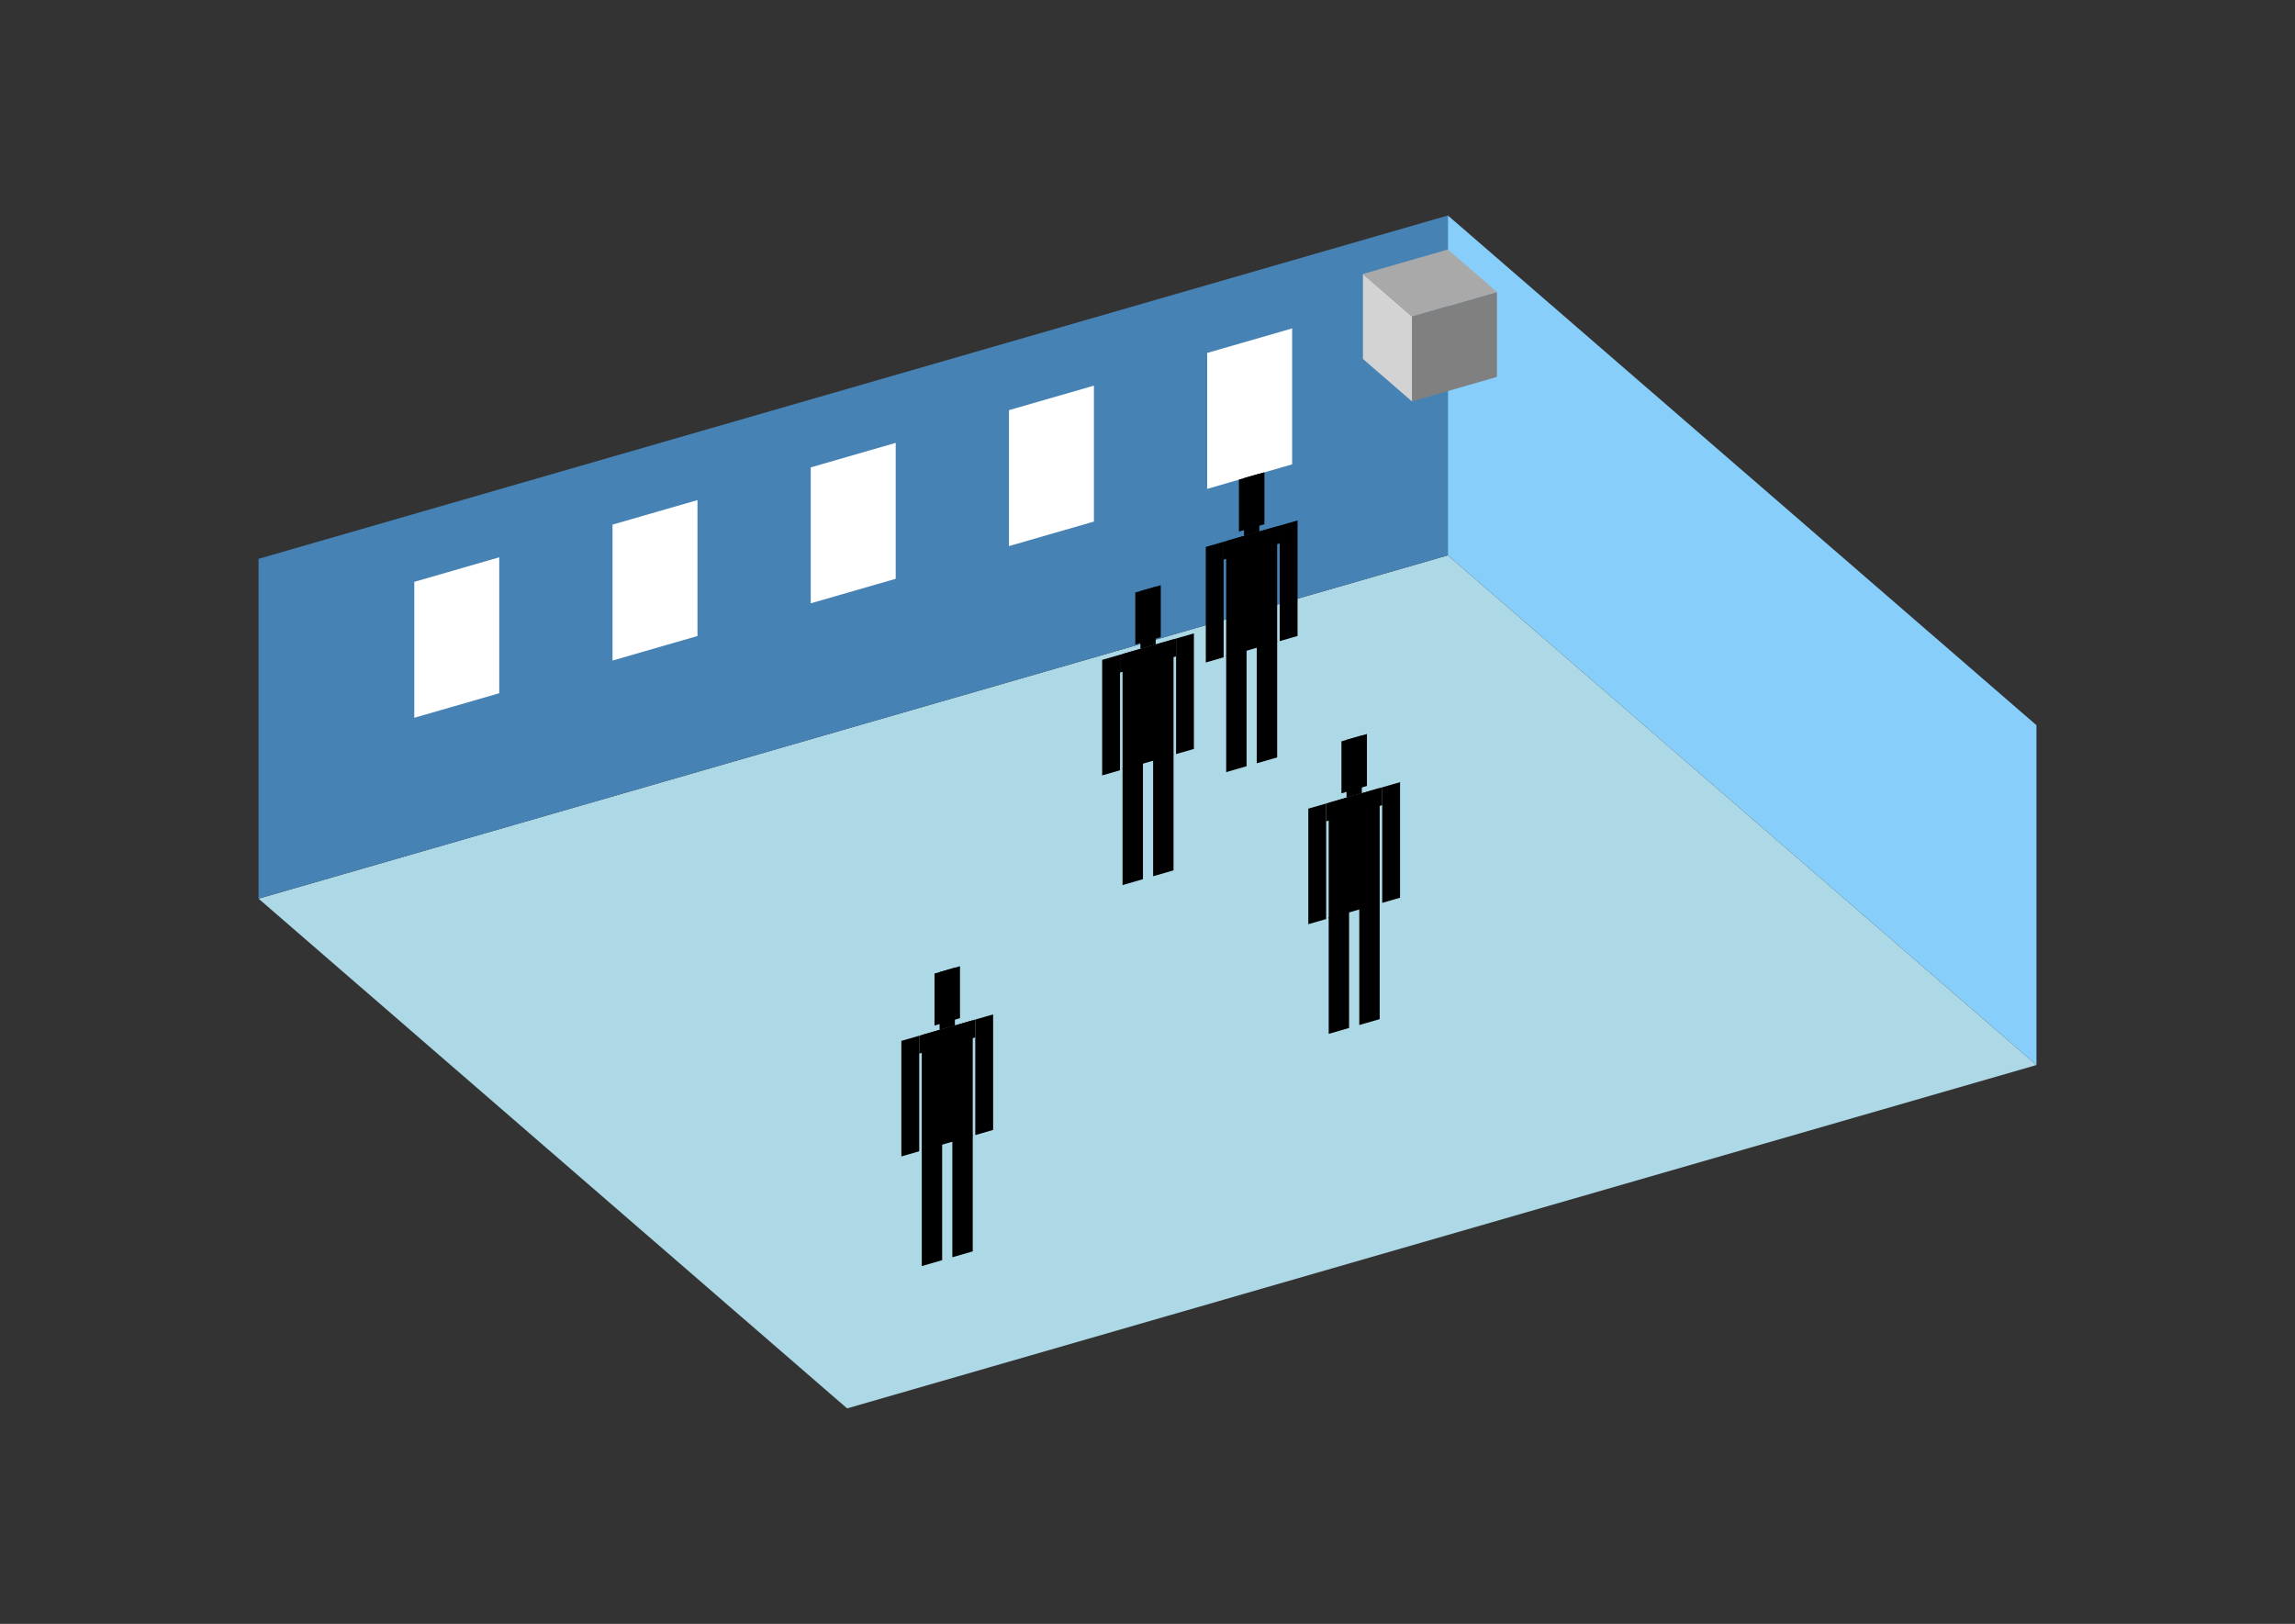 <?xml version="1.0" encoding="UTF-8"?>
<svg
  xmlns="http://www.w3.org/2000/svg"
  width="848"
  height="600"
  style="background-color:white"
>
  <rect width="100%" height="100%" fill="#333333" stroke="none"/>
  <polygon fill="lightblue" points="313.008,520.38 95.532,332.041 534.992,205.18 752.468,393.519" />
  <polygon fill="steelblue" points="95.532,332.041 95.532,206.481 534.992,79.62 534.992,205.18" />
  <polygon fill="lightskyblue" points="752.468,393.519 752.468,267.959 534.992,79.62 534.992,205.18" />
  <polygon fill="white" points="153.08,265.204 153.08,214.98 184.47,205.918 184.47,256.142" />
  <polygon fill="white" points="226.324,244.06 226.324,193.836 257.714,184.775 257.714,234.999" />
  <polygon fill="white" points="299.567,222.917 299.567,172.693 330.957,163.631 330.957,213.855" />
  <polygon fill="white" points="372.81,201.773 372.81,151.549 404.2,142.488 404.2,192.712" />
  <polygon fill="white" points="446.053,180.63 446.053,130.406 477.443,121.344 477.443,171.568" />
  <polygon fill="grey" points="521.725,148.322 521.725,116.932 553.115,107.871 553.115,139.261" />
  <polygon fill="lightgrey" points="521.725,148.322 521.725,116.932 503.602,101.237 503.602,132.627" />
  <polygon fill="darkgrey" points="521.725,116.932 503.602,101.237 534.992,92.176 553.115,107.871" />
  <polygon fill="hsl(288.0,50.0%,72.092%)" points="453.075,285.286 453.075,242.169 460.609,239.994 460.609,283.111" />
  <polygon fill="hsl(288.0,50.0%,72.092%)" points="471.909,279.849 471.909,236.732 464.376,238.906 464.376,282.024" />
  <polygon fill="hsl(288.0,50.0%,72.092%)" points="445.542,244.77 445.542,202.08 452.134,200.177 452.134,242.867" />
  <polygon fill="hsl(288.0,50.0%,72.092%)" points="472.851,236.887 472.851,194.196 479.443,192.293 479.443,234.984" />
  <polygon fill="hsl(288.0,50.0%,72.092%)" points="452.134,206.769 452.134,200.177 472.851,194.196 472.851,200.788" />
  <polygon fill="hsl(288.0,50.0%,72.092%)" points="453.075,242.596 453.075,199.905 471.909,194.468 471.909,237.159" />
  <polygon fill="hsl(288.0,50.0%,72.092%)" points="457.784,196.411 457.784,177.201 467.201,174.482 467.201,193.693" />
  <polygon fill="hsl(288.0,50.0%,72.092%)" points="459.667,198.002 459.667,176.657 465.318,175.026 465.318,196.371" />
  <polygon fill="hsl(288.0,50.0%,65.983%)" points="414.783,327.02 414.783,283.903 422.316,281.728 422.316,324.845" />
  <polygon fill="hsl(288.0,50.0%,65.983%)" points="433.617,321.583 433.617,278.466 426.083,280.641 426.083,323.758" />
  <polygon fill="hsl(288.0,50.0%,65.983%)" points="407.249,286.504 407.249,243.814 413.841,241.911 413.841,284.602" />
  <polygon fill="hsl(288.0,50.0%,65.983%)" points="434.558,278.621 434.558,235.931 441.15,234.028 441.15,276.718" />
  <polygon fill="hsl(288.0,50.0%,65.983%)" points="413.841,248.503 413.841,241.911 434.558,235.931 434.558,242.522" />
  <polygon fill="hsl(288.0,50.0%,65.983%)" points="414.783,284.33 414.783,241.639 433.617,236.202 433.617,278.893" />
  <polygon fill="hsl(288.0,50.0%,65.983%)" points="419.491,238.146 419.491,218.935 428.908,216.216 428.908,235.427" />
  <polygon fill="hsl(288.0,50.0%,65.983%)" points="421.374,239.736 421.374,218.391 427.025,216.76 427.025,238.105" />
  <polygon fill="hsl(288.0,50.0%,50.66%)" points="490.952,381.993 490.952,338.876 498.486,336.701 498.486,379.818" />
  <polygon fill="hsl(288.0,50.0%,50.66%)" points="509.786,376.556 509.786,333.439 502.253,335.614 502.253,378.731" />
  <polygon fill="hsl(288.0,50.0%,50.66%)" points="483.419,341.478 483.419,298.787 490.011,296.884 490.011,339.575" />
  <polygon fill="hsl(288.0,50.0%,50.66%)" points="510.728,333.594 510.728,290.904 517.32,289.001 517.32,331.691" />
  <polygon fill="hsl(288.0,50.0%,50.66%)" points="490.011,303.476 490.011,296.884 510.728,290.904 510.728,297.496" />
  <polygon fill="hsl(288.0,50.0%,50.66%)" points="490.952,339.303 490.952,296.612 509.786,291.176 509.786,333.866" />
  <polygon fill="hsl(288.0,50.0%,50.66%)" points="495.661,293.119 495.661,273.908 505.078,271.19 505.078,290.4" />
  <polygon fill="hsl(288.0,50.0%,50.66%)" points="497.544,294.71 497.544,273.364 503.195,271.733 503.195,293.078" />
  <polygon fill="hsl(288.0,50.0%,42.218%)" points="340.591,467.798 340.591,424.681 348.124,422.506 348.124,465.623" />
  <polygon fill="hsl(288.0,50.0%,42.218%)" points="359.425,462.361 359.425,419.244 351.891,421.418 351.891,464.536" />
  <polygon fill="hsl(288.0,50.0%,42.218%)" points="333.057,427.282 333.057,384.592 339.649,382.689 339.649,425.379" />
  <polygon fill="hsl(288.0,50.0%,42.218%)" points="360.366,419.399 360.366,376.708 366.958,374.805 366.958,417.496" />
  <polygon fill="hsl(288.0,50.0%,42.218%)" points="339.649,389.281 339.649,382.689 360.366,376.708 360.366,383.3" />
  <polygon fill="hsl(288.0,50.0%,42.218%)" points="340.591,425.107 340.591,382.417 359.425,376.98 359.425,419.671" />
  <polygon fill="hsl(288.0,50.0%,42.218%)" points="345.299,378.923 345.299,359.713 354.716,356.994 354.716,376.205" />
  <polygon fill="hsl(288.0,50.0%,42.218%)" points="347.182,380.514 347.182,359.169 352.833,357.538 352.833,378.883" />
</svg>
